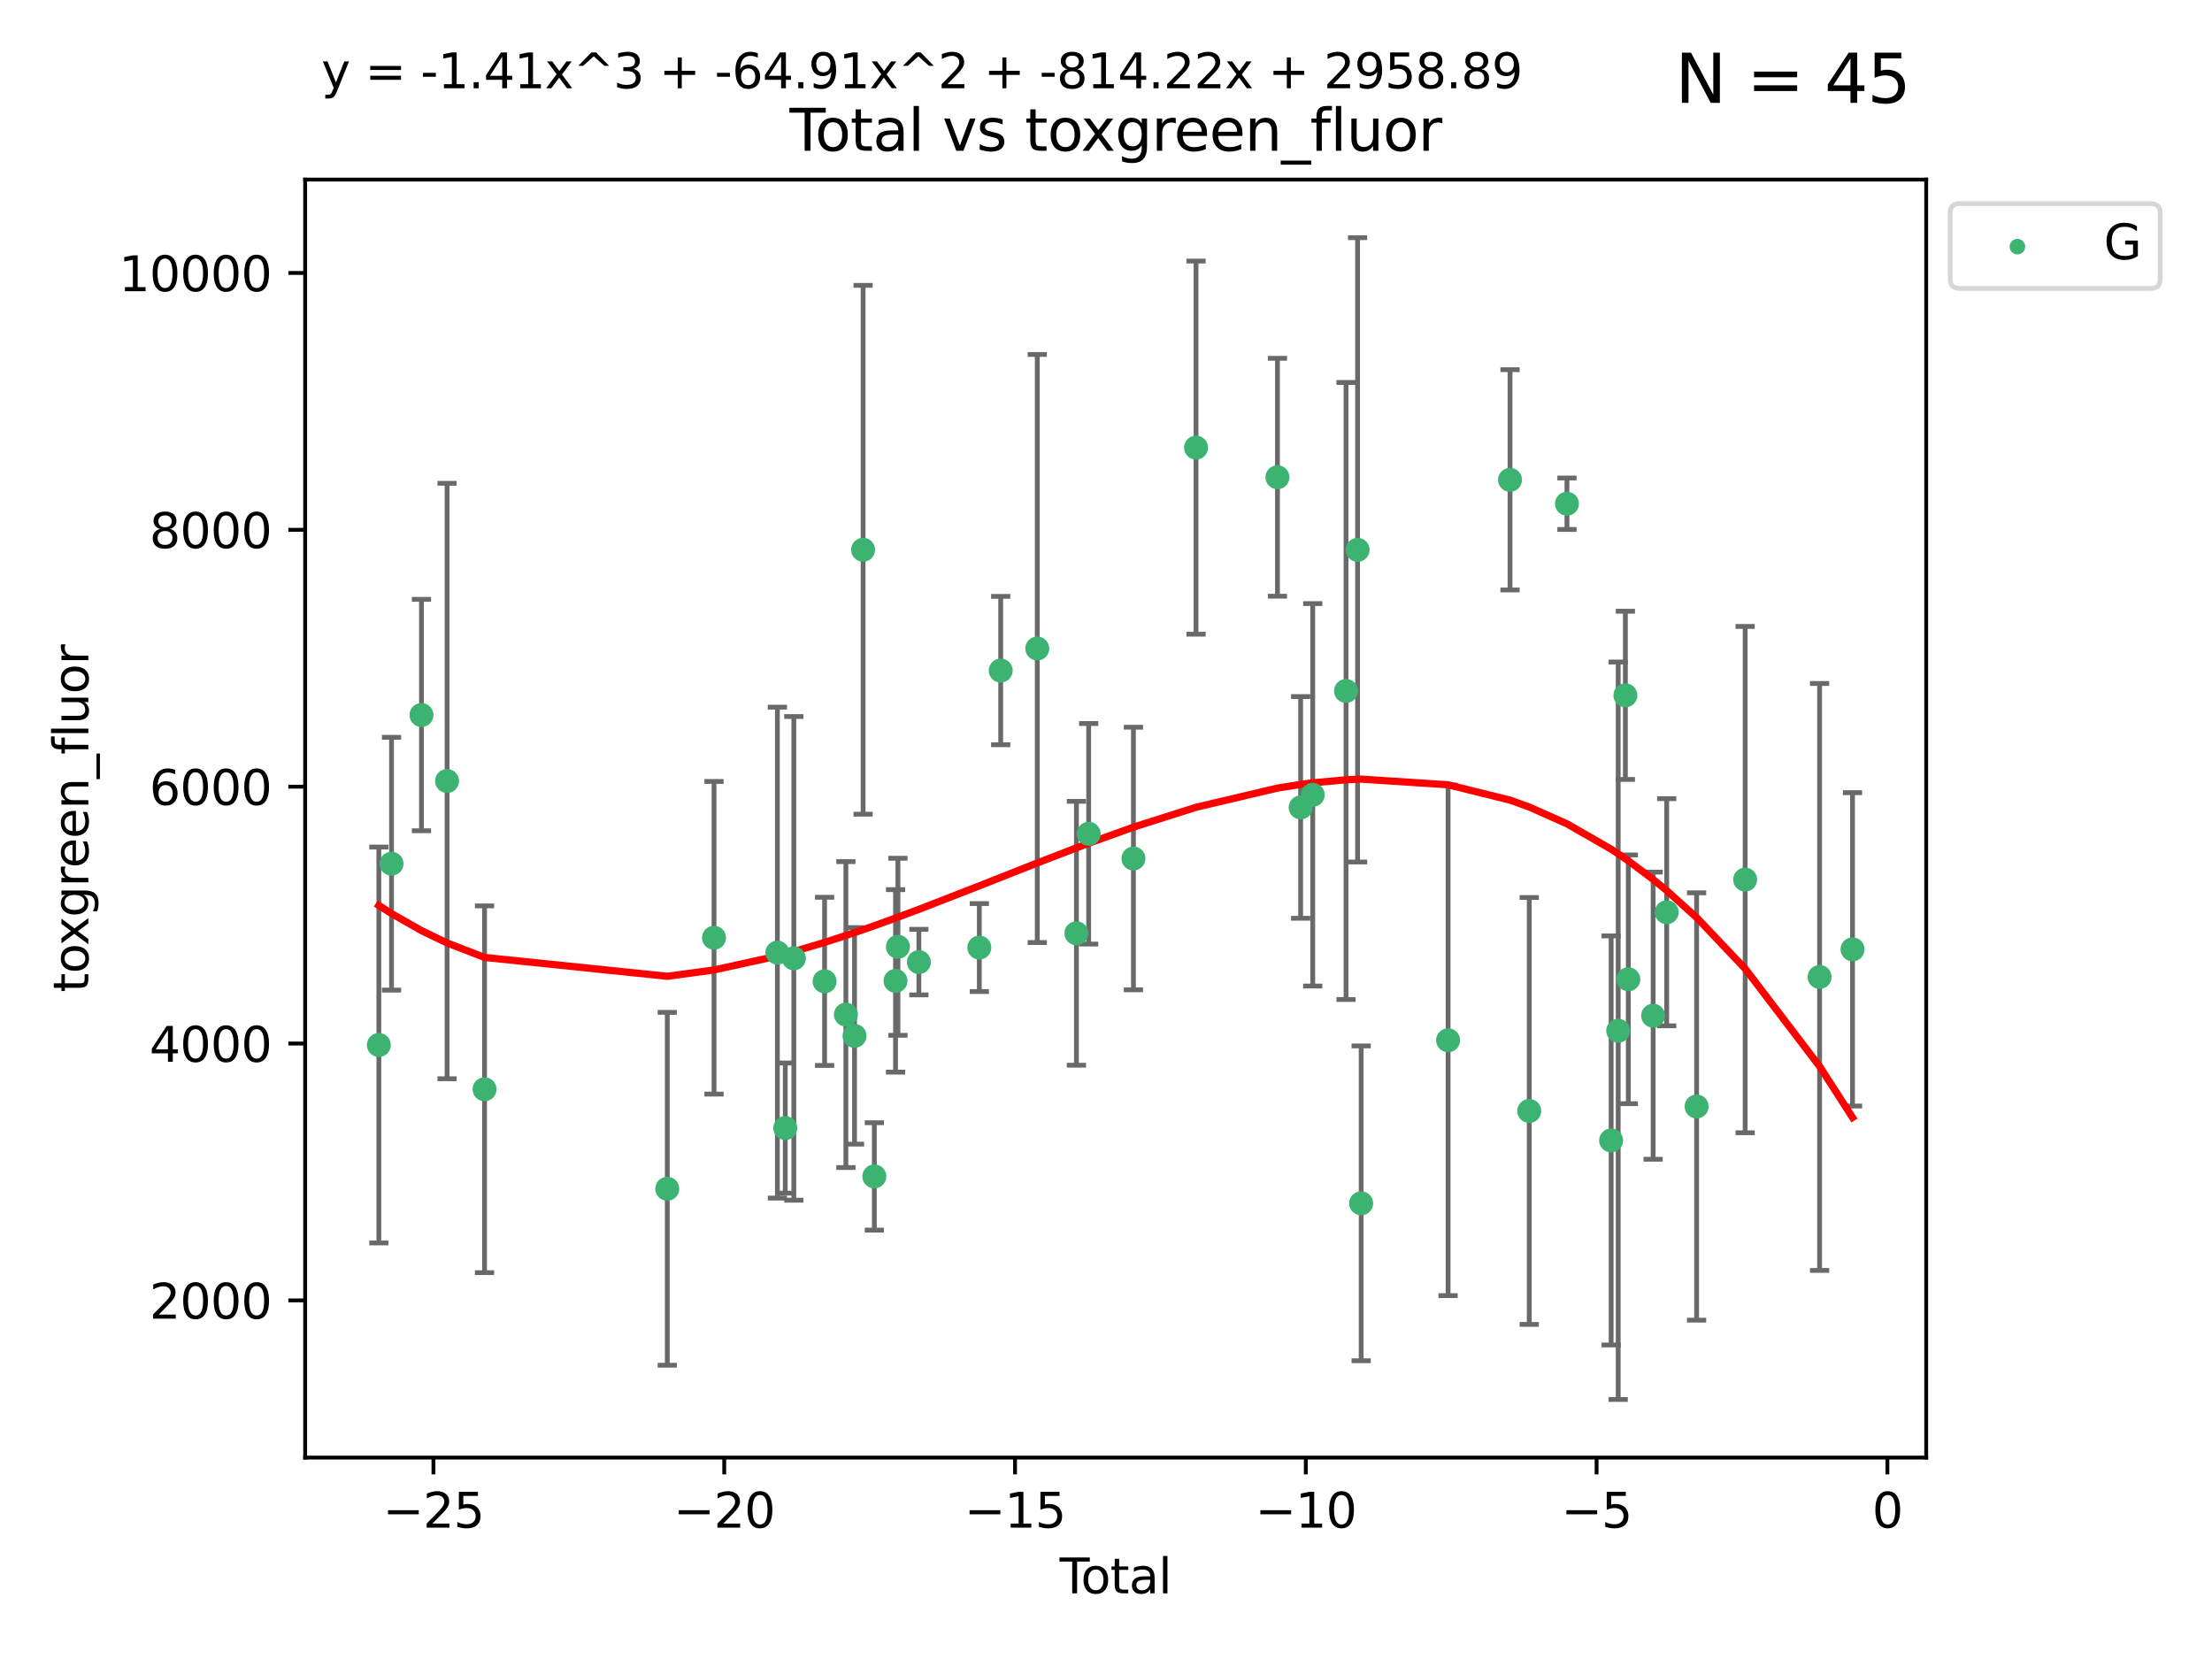 <?xml version="1.0" encoding="utf-8" standalone="no"?>
<!DOCTYPE svg PUBLIC "-//W3C//DTD SVG 1.1//EN"
  "http://www.w3.org/Graphics/SVG/1.1/DTD/svg11.dtd">
<svg xmlns:xlink="http://www.w3.org/1999/xlink" width="460.8pt" height="345.6pt" viewBox="0 0 460.8 345.6" xmlns="http://www.w3.org/2000/svg" version="1.1">
 <defs>
  <style type="text/css">*{stroke-linejoin: round; stroke-linecap: butt}</style>
 </defs>
 <g id="figure_1">
  <g id="patch_1">
   <path d="M 0 345.6 
L 460.8 345.6 
L 460.8 0 
L 0 0 
z
" style="fill: #ffffff"/>
  </g>
  <g id="axes_1">
   <g id="patch_2">
    <path d="M 63.571 303.64 
L 401.26 303.64 
L 401.26 37.411 
L 63.571 37.411 
z
" style="fill: #ffffff"/>
   </g>
   <g id="PathCollection_1">
    <defs>
     <path id="m576864a90c" d="M 0 1.118 
C 0.297 1.118 0.581 1 0.791 0.791 
C 1 0.581 1.118 0.297 1.118 0 
C 1.118 -0.297 1 -0.581 0.791 -0.791 
C 0.581 -1 0.297 -1.118 0 -1.118 
C -0.297 -1.118 -0.581 -1 -0.791 -0.791 
C -1 -0.581 -1.118 -0.297 -1.118 0 
C -1.118 0.297 -1 0.581 -0.791 0.791 
C -0.581 1 -0.297 1.118 0 1.118 
z
" style="stroke: #3cb371"/>
    </defs>
    <g clip-path="url(#p5210311672)">
     <use xlink:href="#m576864a90c" x="78.921" y="217.692" style="fill: #3cb371; stroke: #3cb371"/>
     <use xlink:href="#m576864a90c" x="81.562" y="179.924" style="fill: #3cb371; stroke: #3cb371"/>
     <use xlink:href="#m576864a90c" x="87.8" y="148.955" style="fill: #3cb371; stroke: #3cb371"/>
     <use xlink:href="#m576864a90c" x="93.131" y="162.702" style="fill: #3cb371; stroke: #3cb371"/>
     <use xlink:href="#m576864a90c" x="100.939" y="226.917" style="fill: #3cb371; stroke: #3cb371"/>
     <use xlink:href="#m576864a90c" x="139.007" y="247.642" style="fill: #3cb371; stroke: #3cb371"/>
     <use xlink:href="#m576864a90c" x="148.742" y="195.354" style="fill: #3cb371; stroke: #3cb371"/>
     <use xlink:href="#m576864a90c" x="161.943" y="198.448" style="fill: #3cb371; stroke: #3cb371"/>
     <use xlink:href="#m576864a90c" x="163.585" y="234.997" style="fill: #3cb371; stroke: #3cb371"/>
     <use xlink:href="#m576864a90c" x="165.37" y="199.647" style="fill: #3cb371; stroke: #3cb371"/>
     <use xlink:href="#m576864a90c" x="171.779" y="204.432" style="fill: #3cb371; stroke: #3cb371"/>
     <use xlink:href="#m576864a90c" x="176.214" y="211.359" style="fill: #3cb371; stroke: #3cb371"/>
     <use xlink:href="#m576864a90c" x="178.016" y="215.793" style="fill: #3cb371; stroke: #3cb371"/>
     <use xlink:href="#m576864a90c" x="179.798" y="114.527" style="fill: #3cb371; stroke: #3cb371"/>
     <use xlink:href="#m576864a90c" x="182.142" y="245.07" style="fill: #3cb371; stroke: #3cb371"/>
     <use xlink:href="#m576864a90c" x="186.557" y="204.339" style="fill: #3cb371; stroke: #3cb371"/>
     <use xlink:href="#m576864a90c" x="187.053" y="197.232" style="fill: #3cb371; stroke: #3cb371"/>
     <use xlink:href="#m576864a90c" x="191.418" y="200.427" style="fill: #3cb371; stroke: #3cb371"/>
     <use xlink:href="#m576864a90c" x="204.011" y="197.396" style="fill: #3cb371; stroke: #3cb371"/>
     <use xlink:href="#m576864a90c" x="208.464" y="139.691" style="fill: #3cb371; stroke: #3cb371"/>
     <use xlink:href="#m576864a90c" x="216.081" y="135.098" style="fill: #3cb371; stroke: #3cb371"/>
     <use xlink:href="#m576864a90c" x="224.238" y="194.415" style="fill: #3cb371; stroke: #3cb371"/>
     <use xlink:href="#m576864a90c" x="226.79" y="173.693" style="fill: #3cb371; stroke: #3cb371"/>
     <use xlink:href="#m576864a90c" x="236.117" y="178.846" style="fill: #3cb371; stroke: #3cb371"/>
     <use xlink:href="#m576864a90c" x="249.157" y="93.246" style="fill: #3cb371; stroke: #3cb371"/>
     <use xlink:href="#m576864a90c" x="266.116" y="99.42" style="fill: #3cb371; stroke: #3cb371"/>
     <use xlink:href="#m576864a90c" x="270.948" y="168.202" style="fill: #3cb371; stroke: #3cb371"/>
     <use xlink:href="#m576864a90c" x="273.467" y="165.575" style="fill: #3cb371; stroke: #3cb371"/>
     <use xlink:href="#m576864a90c" x="280.402" y="143.942" style="fill: #3cb371; stroke: #3cb371"/>
     <use xlink:href="#m576864a90c" x="282.809" y="114.54" style="fill: #3cb371; stroke: #3cb371"/>
     <use xlink:href="#m576864a90c" x="283.556" y="250.674" style="fill: #3cb371; stroke: #3cb371"/>
     <use xlink:href="#m576864a90c" x="301.663" y="216.708" style="fill: #3cb371; stroke: #3cb371"/>
     <use xlink:href="#m576864a90c" x="314.565" y="99.96" style="fill: #3cb371; stroke: #3cb371"/>
     <use xlink:href="#m576864a90c" x="318.569" y="231.435" style="fill: #3cb371; stroke: #3cb371"/>
     <use xlink:href="#m576864a90c" x="326.424" y="104.935" style="fill: #3cb371; stroke: #3cb371"/>
     <use xlink:href="#m576864a90c" x="335.629" y="237.574" style="fill: #3cb371; stroke: #3cb371"/>
     <use xlink:href="#m576864a90c" x="337.1" y="214.723" style="fill: #3cb371; stroke: #3cb371"/>
     <use xlink:href="#m576864a90c" x="338.599" y="144.847" style="fill: #3cb371; stroke: #3cb371"/>
     <use xlink:href="#m576864a90c" x="339.206" y="204.003" style="fill: #3cb371; stroke: #3cb371"/>
     <use xlink:href="#m576864a90c" x="344.377" y="211.582" style="fill: #3cb371; stroke: #3cb371"/>
     <use xlink:href="#m576864a90c" x="347.205" y="190.036" style="fill: #3cb371; stroke: #3cb371"/>
     <use xlink:href="#m576864a90c" x="353.435" y="230.501" style="fill: #3cb371; stroke: #3cb371"/>
     <use xlink:href="#m576864a90c" x="363.546" y="183.235" style="fill: #3cb371; stroke: #3cb371"/>
     <use xlink:href="#m576864a90c" x="379.054" y="203.518" style="fill: #3cb371; stroke: #3cb371"/>
     <use xlink:href="#m576864a90c" x="385.911" y="197.768" style="fill: #3cb371; stroke: #3cb371"/>
    </g>
   </g>
   <g id="matplotlib.axis_1">
    <g id="xtick_1">
     <g id="line2d_1">
      <defs>
       <path id="m0d1ed03184" d="M 0 0 
L 0 3.5 
" style="stroke: #000000; stroke-width: 0.8"/>
      </defs>
      <g>
       <use xlink:href="#m0d1ed03184" x="90.297" y="303.64" style="stroke: #000000; stroke-width: 0.8"/>
      </g>
     </g>
     <g id="text_1">
      <!-- −25 -->
      <g transform="translate(79.745 318.238)scale(0.1 -0.1)">
       <defs>
        <path id="DejaVuSans-2212" d="M 678 2272 
L 4684 2272 
L 4684 1741 
L 678 1741 
L 678 2272 
z
" transform="scale(0.016)"/>
        <path id="DejaVuSans-32" d="M 1228 531 
L 3431 531 
L 3431 0 
L 469 0 
L 469 531 
Q 828 903 1448 1529 
Q 2069 2156 2228 2338 
Q 2531 2678 2651 2914 
Q 2772 3150 2772 3378 
Q 2772 3750 2511 3984 
Q 2250 4219 1831 4219 
Q 1534 4219 1204 4116 
Q 875 4013 500 3803 
L 500 4441 
Q 881 4594 1212 4672 
Q 1544 4750 1819 4750 
Q 2544 4750 2975 4387 
Q 3406 4025 3406 3419 
Q 3406 3131 3298 2873 
Q 3191 2616 2906 2266 
Q 2828 2175 2409 1742 
Q 1991 1309 1228 531 
z
" transform="scale(0.016)"/>
        <path id="DejaVuSans-35" d="M 691 4666 
L 3169 4666 
L 3169 4134 
L 1269 4134 
L 1269 2991 
Q 1406 3038 1543 3061 
Q 1681 3084 1819 3084 
Q 2600 3084 3056 2656 
Q 3513 2228 3513 1497 
Q 3513 744 3044 326 
Q 2575 -91 1722 -91 
Q 1428 -91 1123 -41 
Q 819 9 494 109 
L 494 744 
Q 775 591 1075 516 
Q 1375 441 1709 441 
Q 2250 441 2565 725 
Q 2881 1009 2881 1497 
Q 2881 1984 2565 2268 
Q 2250 2553 1709 2553 
Q 1456 2553 1204 2497 
Q 953 2441 691 2322 
L 691 4666 
z
" transform="scale(0.016)"/>
       </defs>
       <use xlink:href="#DejaVuSans-2212"/>
       <use xlink:href="#DejaVuSans-32" x="83.789"/>
       <use xlink:href="#DejaVuSans-35" x="147.412"/>
      </g>
     </g>
    </g>
    <g id="xtick_2">
     <g id="line2d_2">
      <g>
       <use xlink:href="#m0d1ed03184" x="150.873" y="303.64" style="stroke: #000000; stroke-width: 0.8"/>
      </g>
     </g>
     <g id="text_2">
      <!-- −20 -->
      <g transform="translate(140.321 318.238)scale(0.1 -0.1)">
       <defs>
        <path id="DejaVuSans-30" d="M 2034 4250 
Q 1547 4250 1301 3770 
Q 1056 3291 1056 2328 
Q 1056 1369 1301 889 
Q 1547 409 2034 409 
Q 2525 409 2770 889 
Q 3016 1369 3016 2328 
Q 3016 3291 2770 3770 
Q 2525 4250 2034 4250 
z
M 2034 4750 
Q 2819 4750 3233 4129 
Q 3647 3509 3647 2328 
Q 3647 1150 3233 529 
Q 2819 -91 2034 -91 
Q 1250 -91 836 529 
Q 422 1150 422 2328 
Q 422 3509 836 4129 
Q 1250 4750 2034 4750 
z
" transform="scale(0.016)"/>
       </defs>
       <use xlink:href="#DejaVuSans-2212"/>
       <use xlink:href="#DejaVuSans-32" x="83.789"/>
       <use xlink:href="#DejaVuSans-30" x="147.412"/>
      </g>
     </g>
    </g>
    <g id="xtick_3">
     <g id="line2d_3">
      <g>
       <use xlink:href="#m0d1ed03184" x="211.449" y="303.64" style="stroke: #000000; stroke-width: 0.8"/>
      </g>
     </g>
     <g id="text_3">
      <!-- −15 -->
      <g transform="translate(200.897 318.238)scale(0.1 -0.1)">
       <defs>
        <path id="DejaVuSans-31" d="M 794 531 
L 1825 531 
L 1825 4091 
L 703 3866 
L 703 4441 
L 1819 4666 
L 2450 4666 
L 2450 531 
L 3481 531 
L 3481 0 
L 794 0 
L 794 531 
z
" transform="scale(0.016)"/>
       </defs>
       <use xlink:href="#DejaVuSans-2212"/>
       <use xlink:href="#DejaVuSans-31" x="83.789"/>
       <use xlink:href="#DejaVuSans-35" x="147.412"/>
      </g>
     </g>
    </g>
    <g id="xtick_4">
     <g id="line2d_4">
      <g>
       <use xlink:href="#m0d1ed03184" x="272.025" y="303.64" style="stroke: #000000; stroke-width: 0.8"/>
      </g>
     </g>
     <g id="text_4">
      <!-- −10 -->
      <g transform="translate(261.473 318.238)scale(0.1 -0.1)">
       <use xlink:href="#DejaVuSans-2212"/>
       <use xlink:href="#DejaVuSans-31" x="83.789"/>
       <use xlink:href="#DejaVuSans-30" x="147.412"/>
      </g>
     </g>
    </g>
    <g id="xtick_5">
     <g id="line2d_5">
      <g>
       <use xlink:href="#m0d1ed03184" x="332.601" y="303.64" style="stroke: #000000; stroke-width: 0.8"/>
      </g>
     </g>
     <g id="text_5">
      <!-- −5 -->
      <g transform="translate(325.23 318.238)scale(0.1 -0.1)">
       <use xlink:href="#DejaVuSans-2212"/>
       <use xlink:href="#DejaVuSans-35" x="83.789"/>
      </g>
     </g>
    </g>
    <g id="xtick_6">
     <g id="line2d_6">
      <g>
       <use xlink:href="#m0d1ed03184" x="393.177" y="303.64" style="stroke: #000000; stroke-width: 0.8"/>
      </g>
     </g>
     <g id="text_6">
      <!-- 0 -->
      <g transform="translate(389.996 318.238)scale(0.1 -0.1)">
       <use xlink:href="#DejaVuSans-30"/>
      </g>
     </g>
    </g>
    <g id="text_7">
     <!-- Total -->
     <g transform="translate(220.739 331.917)scale(0.1 -0.1)">
      <defs>
       <path id="DejaVuSans-54" d="M -19 4666 
L 3928 4666 
L 3928 4134 
L 2272 4134 
L 2272 0 
L 1638 0 
L 1638 4134 
L -19 4134 
L -19 4666 
z
" transform="scale(0.016)"/>
       <path id="DejaVuSans-6f" d="M 1959 3097 
Q 1497 3097 1228 2736 
Q 959 2375 959 1747 
Q 959 1119 1226 758 
Q 1494 397 1959 397 
Q 2419 397 2687 759 
Q 2956 1122 2956 1747 
Q 2956 2369 2687 2733 
Q 2419 3097 1959 3097 
z
M 1959 3584 
Q 2709 3584 3137 3096 
Q 3566 2609 3566 1747 
Q 3566 888 3137 398 
Q 2709 -91 1959 -91 
Q 1206 -91 779 398 
Q 353 888 353 1747 
Q 353 2609 779 3096 
Q 1206 3584 1959 3584 
z
" transform="scale(0.016)"/>
       <path id="DejaVuSans-74" d="M 1172 4494 
L 1172 3500 
L 2356 3500 
L 2356 3053 
L 1172 3053 
L 1172 1153 
Q 1172 725 1289 603 
Q 1406 481 1766 481 
L 2356 481 
L 2356 0 
L 1766 0 
Q 1100 0 847 248 
Q 594 497 594 1153 
L 594 3053 
L 172 3053 
L 172 3500 
L 594 3500 
L 594 4494 
L 1172 4494 
z
" transform="scale(0.016)"/>
       <path id="DejaVuSans-61" d="M 2194 1759 
Q 1497 1759 1228 1600 
Q 959 1441 959 1056 
Q 959 750 1161 570 
Q 1363 391 1709 391 
Q 2188 391 2477 730 
Q 2766 1069 2766 1631 
L 2766 1759 
L 2194 1759 
z
M 3341 1997 
L 3341 0 
L 2766 0 
L 2766 531 
Q 2569 213 2275 61 
Q 1981 -91 1556 -91 
Q 1019 -91 701 211 
Q 384 513 384 1019 
Q 384 1609 779 1909 
Q 1175 2209 1959 2209 
L 2766 2209 
L 2766 2266 
Q 2766 2663 2505 2880 
Q 2244 3097 1772 3097 
Q 1472 3097 1187 3025 
Q 903 2953 641 2809 
L 641 3341 
Q 956 3463 1253 3523 
Q 1550 3584 1831 3584 
Q 2591 3584 2966 3190 
Q 3341 2797 3341 1997 
z
" transform="scale(0.016)"/>
       <path id="DejaVuSans-6c" d="M 603 4863 
L 1178 4863 
L 1178 0 
L 603 0 
L 603 4863 
z
" transform="scale(0.016)"/>
      </defs>
      <use xlink:href="#DejaVuSans-54"/>
      <use xlink:href="#DejaVuSans-6f" x="44.084"/>
      <use xlink:href="#DejaVuSans-74" x="105.266"/>
      <use xlink:href="#DejaVuSans-61" x="144.475"/>
      <use xlink:href="#DejaVuSans-6c" x="205.754"/>
     </g>
    </g>
   </g>
   <g id="matplotlib.axis_2">
    <g id="ytick_1">
     <g id="line2d_7">
      <defs>
       <path id="m281ea9d880" d="M 0 0 
L -3.5 0 
" style="stroke: #000000; stroke-width: 0.8"/>
      </defs>
      <g>
       <use xlink:href="#m281ea9d880" x="63.571" y="270.896" style="stroke: #000000; stroke-width: 0.8"/>
      </g>
     </g>
     <g id="text_8">
      <!-- 2000 -->
      <g transform="translate(31.121 274.695)scale(0.1 -0.1)">
       <use xlink:href="#DejaVuSans-32"/>
       <use xlink:href="#DejaVuSans-30" x="63.623"/>
       <use xlink:href="#DejaVuSans-30" x="127.246"/>
       <use xlink:href="#DejaVuSans-30" x="190.869"/>
      </g>
     </g>
    </g>
    <g id="ytick_2">
     <g id="line2d_8">
      <g>
       <use xlink:href="#m281ea9d880" x="63.571" y="217.387" style="stroke: #000000; stroke-width: 0.8"/>
      </g>
     </g>
     <g id="text_9">
      <!-- 4000 -->
      <g transform="translate(31.121 221.187)scale(0.1 -0.1)">
       <defs>
        <path id="DejaVuSans-34" d="M 2419 4116 
L 825 1625 
L 2419 1625 
L 2419 4116 
z
M 2253 4666 
L 3047 4666 
L 3047 1625 
L 3713 1625 
L 3713 1100 
L 3047 1100 
L 3047 0 
L 2419 0 
L 2419 1100 
L 313 1100 
L 313 1709 
L 2253 4666 
z
" transform="scale(0.016)"/>
       </defs>
       <use xlink:href="#DejaVuSans-34"/>
       <use xlink:href="#DejaVuSans-30" x="63.623"/>
       <use xlink:href="#DejaVuSans-30" x="127.246"/>
       <use xlink:href="#DejaVuSans-30" x="190.869"/>
      </g>
     </g>
    </g>
    <g id="ytick_3">
     <g id="line2d_9">
      <g>
       <use xlink:href="#m281ea9d880" x="63.571" y="163.879" style="stroke: #000000; stroke-width: 0.8"/>
      </g>
     </g>
     <g id="text_10">
      <!-- 6000 -->
      <g transform="translate(31.121 167.678)scale(0.1 -0.1)">
       <defs>
        <path id="DejaVuSans-36" d="M 2113 2584 
Q 1688 2584 1439 2293 
Q 1191 2003 1191 1497 
Q 1191 994 1439 701 
Q 1688 409 2113 409 
Q 2538 409 2786 701 
Q 3034 994 3034 1497 
Q 3034 2003 2786 2293 
Q 2538 2584 2113 2584 
z
M 3366 4563 
L 3366 3988 
Q 3128 4100 2886 4159 
Q 2644 4219 2406 4219 
Q 1781 4219 1451 3797 
Q 1122 3375 1075 2522 
Q 1259 2794 1537 2939 
Q 1816 3084 2150 3084 
Q 2853 3084 3261 2657 
Q 3669 2231 3669 1497 
Q 3669 778 3244 343 
Q 2819 -91 2113 -91 
Q 1303 -91 875 529 
Q 447 1150 447 2328 
Q 447 3434 972 4092 
Q 1497 4750 2381 4750 
Q 2619 4750 2861 4703 
Q 3103 4656 3366 4563 
z
" transform="scale(0.016)"/>
       </defs>
       <use xlink:href="#DejaVuSans-36"/>
       <use xlink:href="#DejaVuSans-30" x="63.623"/>
       <use xlink:href="#DejaVuSans-30" x="127.246"/>
       <use xlink:href="#DejaVuSans-30" x="190.869"/>
      </g>
     </g>
    </g>
    <g id="ytick_4">
     <g id="line2d_10">
      <g>
       <use xlink:href="#m281ea9d880" x="63.571" y="110.37" style="stroke: #000000; stroke-width: 0.8"/>
      </g>
     </g>
     <g id="text_11">
      <!-- 8000 -->
      <g transform="translate(31.121 114.169)scale(0.1 -0.1)">
       <defs>
        <path id="DejaVuSans-38" d="M 2034 2216 
Q 1584 2216 1326 1975 
Q 1069 1734 1069 1313 
Q 1069 891 1326 650 
Q 1584 409 2034 409 
Q 2484 409 2743 651 
Q 3003 894 3003 1313 
Q 3003 1734 2745 1975 
Q 2488 2216 2034 2216 
z
M 1403 2484 
Q 997 2584 770 2862 
Q 544 3141 544 3541 
Q 544 4100 942 4425 
Q 1341 4750 2034 4750 
Q 2731 4750 3128 4425 
Q 3525 4100 3525 3541 
Q 3525 3141 3298 2862 
Q 3072 2584 2669 2484 
Q 3125 2378 3379 2068 
Q 3634 1759 3634 1313 
Q 3634 634 3220 271 
Q 2806 -91 2034 -91 
Q 1263 -91 848 271 
Q 434 634 434 1313 
Q 434 1759 690 2068 
Q 947 2378 1403 2484 
z
M 1172 3481 
Q 1172 3119 1398 2916 
Q 1625 2713 2034 2713 
Q 2441 2713 2670 2916 
Q 2900 3119 2900 3481 
Q 2900 3844 2670 4047 
Q 2441 4250 2034 4250 
Q 1625 4250 1398 4047 
Q 1172 3844 1172 3481 
z
" transform="scale(0.016)"/>
       </defs>
       <use xlink:href="#DejaVuSans-38"/>
       <use xlink:href="#DejaVuSans-30" x="63.623"/>
       <use xlink:href="#DejaVuSans-30" x="127.246"/>
       <use xlink:href="#DejaVuSans-30" x="190.869"/>
      </g>
     </g>
    </g>
    <g id="ytick_5">
     <g id="line2d_11">
      <g>
       <use xlink:href="#m281ea9d880" x="63.571" y="56.861" style="stroke: #000000; stroke-width: 0.8"/>
      </g>
     </g>
     <g id="text_12">
      <!-- 10000 -->
      <g transform="translate(24.759 60.661)scale(0.1 -0.1)">
       <use xlink:href="#DejaVuSans-31"/>
       <use xlink:href="#DejaVuSans-30" x="63.623"/>
       <use xlink:href="#DejaVuSans-30" x="127.246"/>
       <use xlink:href="#DejaVuSans-30" x="190.869"/>
       <use xlink:href="#DejaVuSans-30" x="254.492"/>
      </g>
     </g>
    </g>
    <g id="text_13">
     <!-- toxgreen_fluor -->
     <g transform="translate(18.401 206.72)rotate(-90)scale(0.1 -0.1)">
      <defs>
       <path id="DejaVuSans-78" d="M 3513 3500 
L 2247 1797 
L 3578 0 
L 2900 0 
L 1881 1375 
L 863 0 
L 184 0 
L 1544 1831 
L 300 3500 
L 978 3500 
L 1906 2253 
L 2834 3500 
L 3513 3500 
z
" transform="scale(0.016)"/>
       <path id="DejaVuSans-67" d="M 2906 1791 
Q 2906 2416 2648 2759 
Q 2391 3103 1925 3103 
Q 1463 3103 1205 2759 
Q 947 2416 947 1791 
Q 947 1169 1205 825 
Q 1463 481 1925 481 
Q 2391 481 2648 825 
Q 2906 1169 2906 1791 
z
M 3481 434 
Q 3481 -459 3084 -895 
Q 2688 -1331 1869 -1331 
Q 1566 -1331 1297 -1286 
Q 1028 -1241 775 -1147 
L 775 -588 
Q 1028 -725 1275 -790 
Q 1522 -856 1778 -856 
Q 2344 -856 2625 -561 
Q 2906 -266 2906 331 
L 2906 616 
Q 2728 306 2450 153 
Q 2172 0 1784 0 
Q 1141 0 747 490 
Q 353 981 353 1791 
Q 353 2603 747 3093 
Q 1141 3584 1784 3584 
Q 2172 3584 2450 3431 
Q 2728 3278 2906 2969 
L 2906 3500 
L 3481 3500 
L 3481 434 
z
" transform="scale(0.016)"/>
       <path id="DejaVuSans-72" d="M 2631 2963 
Q 2534 3019 2420 3045 
Q 2306 3072 2169 3072 
Q 1681 3072 1420 2755 
Q 1159 2438 1159 1844 
L 1159 0 
L 581 0 
L 581 3500 
L 1159 3500 
L 1159 2956 
Q 1341 3275 1631 3429 
Q 1922 3584 2338 3584 
Q 2397 3584 2469 3576 
Q 2541 3569 2628 3553 
L 2631 2963 
z
" transform="scale(0.016)"/>
       <path id="DejaVuSans-65" d="M 3597 1894 
L 3597 1613 
L 953 1613 
Q 991 1019 1311 708 
Q 1631 397 2203 397 
Q 2534 397 2845 478 
Q 3156 559 3463 722 
L 3463 178 
Q 3153 47 2828 -22 
Q 2503 -91 2169 -91 
Q 1331 -91 842 396 
Q 353 884 353 1716 
Q 353 2575 817 3079 
Q 1281 3584 2069 3584 
Q 2775 3584 3186 3129 
Q 3597 2675 3597 1894 
z
M 3022 2063 
Q 3016 2534 2758 2815 
Q 2500 3097 2075 3097 
Q 1594 3097 1305 2825 
Q 1016 2553 972 2059 
L 3022 2063 
z
" transform="scale(0.016)"/>
       <path id="DejaVuSans-6e" d="M 3513 2113 
L 3513 0 
L 2938 0 
L 2938 2094 
Q 2938 2591 2744 2837 
Q 2550 3084 2163 3084 
Q 1697 3084 1428 2787 
Q 1159 2491 1159 1978 
L 1159 0 
L 581 0 
L 581 3500 
L 1159 3500 
L 1159 2956 
Q 1366 3272 1645 3428 
Q 1925 3584 2291 3584 
Q 2894 3584 3203 3211 
Q 3513 2838 3513 2113 
z
" transform="scale(0.016)"/>
       <path id="DejaVuSans-5f" d="M 3263 -1063 
L 3263 -1509 
L -63 -1509 
L -63 -1063 
L 3263 -1063 
z
" transform="scale(0.016)"/>
       <path id="DejaVuSans-66" d="M 2375 4863 
L 2375 4384 
L 1825 4384 
Q 1516 4384 1395 4259 
Q 1275 4134 1275 3809 
L 1275 3500 
L 2222 3500 
L 2222 3053 
L 1275 3053 
L 1275 0 
L 697 0 
L 697 3053 
L 147 3053 
L 147 3500 
L 697 3500 
L 697 3744 
Q 697 4328 969 4595 
Q 1241 4863 1831 4863 
L 2375 4863 
z
" transform="scale(0.016)"/>
       <path id="DejaVuSans-75" d="M 544 1381 
L 544 3500 
L 1119 3500 
L 1119 1403 
Q 1119 906 1312 657 
Q 1506 409 1894 409 
Q 2359 409 2629 706 
Q 2900 1003 2900 1516 
L 2900 3500 
L 3475 3500 
L 3475 0 
L 2900 0 
L 2900 538 
Q 2691 219 2414 64 
Q 2138 -91 1772 -91 
Q 1169 -91 856 284 
Q 544 659 544 1381 
z
M 1991 3584 
L 1991 3584 
z
" transform="scale(0.016)"/>
      </defs>
      <use xlink:href="#DejaVuSans-74"/>
      <use xlink:href="#DejaVuSans-6f" x="39.209"/>
      <use xlink:href="#DejaVuSans-78" x="97.266"/>
      <use xlink:href="#DejaVuSans-67" x="156.445"/>
      <use xlink:href="#DejaVuSans-72" x="219.922"/>
      <use xlink:href="#DejaVuSans-65" x="258.785"/>
      <use xlink:href="#DejaVuSans-65" x="320.309"/>
      <use xlink:href="#DejaVuSans-6e" x="381.832"/>
      <use xlink:href="#DejaVuSans-5f" x="445.211"/>
      <use xlink:href="#DejaVuSans-66" x="495.211"/>
      <use xlink:href="#DejaVuSans-6c" x="530.416"/>
      <use xlink:href="#DejaVuSans-75" x="558.199"/>
      <use xlink:href="#DejaVuSans-6f" x="621.578"/>
      <use xlink:href="#DejaVuSans-72" x="682.76"/>
     </g>
    </g>
   </g>
   <g id="LineCollection_1">
    <path d="M 78.921 258.929 
L 78.921 176.455 
" clip-path="url(#p5210311672)" style="fill: none; stroke: #696969"/>
    <path d="M 81.562 206.253 
L 81.562 153.596 
" clip-path="url(#p5210311672)" style="fill: none; stroke: #696969"/>
    <path d="M 87.8 173.059 
L 87.8 124.851 
" clip-path="url(#p5210311672)" style="fill: none; stroke: #696969"/>
    <path d="M 93.131 224.724 
L 93.131 100.679 
" clip-path="url(#p5210311672)" style="fill: none; stroke: #696969"/>
    <path d="M 100.939 265.123 
L 100.939 188.71 
" clip-path="url(#p5210311672)" style="fill: none; stroke: #696969"/>
    <path d="M 139.007 284.396 
L 139.007 210.889 
" clip-path="url(#p5210311672)" style="fill: none; stroke: #696969"/>
    <path d="M 148.742 227.918 
L 148.742 162.79 
" clip-path="url(#p5210311672)" style="fill: none; stroke: #696969"/>
    <path d="M 161.943 249.582 
L 161.943 147.314 
" clip-path="url(#p5210311672)" style="fill: none; stroke: #696969"/>
    <path d="M 163.585 248.553 
L 163.585 221.44 
" clip-path="url(#p5210311672)" style="fill: none; stroke: #696969"/>
    <path d="M 165.37 250.025 
L 165.37 149.269 
" clip-path="url(#p5210311672)" style="fill: none; stroke: #696969"/>
    <path d="M 171.779 221.948 
L 171.779 186.916 
" clip-path="url(#p5210311672)" style="fill: none; stroke: #696969"/>
    <path d="M 176.214 243.226 
L 176.214 179.491 
" clip-path="url(#p5210311672)" style="fill: none; stroke: #696969"/>
    <path d="M 178.016 238.345 
L 178.016 193.242 
" clip-path="url(#p5210311672)" style="fill: none; stroke: #696969"/>
    <path d="M 179.798 169.607 
L 179.798 59.447 
" clip-path="url(#p5210311672)" style="fill: none; stroke: #696969"/>
    <path d="M 182.142 256.253 
L 182.142 233.886 
" clip-path="url(#p5210311672)" style="fill: none; stroke: #696969"/>
    <path d="M 186.557 223.348 
L 186.557 185.329 
" clip-path="url(#p5210311672)" style="fill: none; stroke: #696969"/>
    <path d="M 187.053 215.674 
L 187.053 178.79 
" clip-path="url(#p5210311672)" style="fill: none; stroke: #696969"/>
    <path d="M 191.418 207.255 
L 191.418 193.598 
" clip-path="url(#p5210311672)" style="fill: none; stroke: #696969"/>
    <path d="M 204.011 206.557 
L 204.011 188.234 
" clip-path="url(#p5210311672)" style="fill: none; stroke: #696969"/>
    <path d="M 208.464 155.142 
L 208.464 124.24 
" clip-path="url(#p5210311672)" style="fill: none; stroke: #696969"/>
    <path d="M 216.081 196.351 
L 216.081 73.845 
" clip-path="url(#p5210311672)" style="fill: none; stroke: #696969"/>
    <path d="M 224.238 221.906 
L 224.238 166.924 
" clip-path="url(#p5210311672)" style="fill: none; stroke: #696969"/>
    <path d="M 226.79 196.66 
L 226.79 150.725 
" clip-path="url(#p5210311672)" style="fill: none; stroke: #696969"/>
    <path d="M 236.117 206.198 
L 236.117 151.495 
" clip-path="url(#p5210311672)" style="fill: none; stroke: #696969"/>
    <path d="M 249.157 132.111 
L 249.157 54.382 
" clip-path="url(#p5210311672)" style="fill: none; stroke: #696969"/>
    <path d="M 266.116 124.198 
L 266.116 74.642 
" clip-path="url(#p5210311672)" style="fill: none; stroke: #696969"/>
    <path d="M 270.948 191.296 
L 270.948 145.108 
" clip-path="url(#p5210311672)" style="fill: none; stroke: #696969"/>
    <path d="M 273.467 205.409 
L 273.467 125.741 
" clip-path="url(#p5210311672)" style="fill: none; stroke: #696969"/>
    <path d="M 280.402 208.21 
L 280.402 79.674 
" clip-path="url(#p5210311672)" style="fill: none; stroke: #696969"/>
    <path d="M 282.809 179.567 
L 282.809 49.513 
" clip-path="url(#p5210311672)" style="fill: none; stroke: #696969"/>
    <path d="M 283.556 283.467 
L 283.556 217.881 
" clip-path="url(#p5210311672)" style="fill: none; stroke: #696969"/>
    <path d="M 301.663 269.896 
L 301.663 163.52 
" clip-path="url(#p5210311672)" style="fill: none; stroke: #696969"/>
    <path d="M 314.565 122.902 
L 314.565 77.017 
" clip-path="url(#p5210311672)" style="fill: none; stroke: #696969"/>
    <path d="M 318.569 275.897 
L 318.569 186.972 
" clip-path="url(#p5210311672)" style="fill: none; stroke: #696969"/>
    <path d="M 326.424 110.298 
L 326.424 99.572 
" clip-path="url(#p5210311672)" style="fill: none; stroke: #696969"/>
    <path d="M 335.629 280.184 
L 335.629 194.964 
" clip-path="url(#p5210311672)" style="fill: none; stroke: #696969"/>
    <path d="M 337.1 291.539 
L 337.1 137.908 
" clip-path="url(#p5210311672)" style="fill: none; stroke: #696969"/>
    <path d="M 338.599 162.365 
L 338.599 127.328 
" clip-path="url(#p5210311672)" style="fill: none; stroke: #696969"/>
    <path d="M 339.206 229.913 
L 339.206 178.093 
" clip-path="url(#p5210311672)" style="fill: none; stroke: #696969"/>
    <path d="M 344.377 241.491 
L 344.377 181.673 
" clip-path="url(#p5210311672)" style="fill: none; stroke: #696969"/>
    <path d="M 347.205 213.696 
L 347.205 166.376 
" clip-path="url(#p5210311672)" style="fill: none; stroke: #696969"/>
    <path d="M 353.435 275.01 
L 353.435 185.991 
" clip-path="url(#p5210311672)" style="fill: none; stroke: #696969"/>
    <path d="M 363.546 235.971 
L 363.546 130.5 
" clip-path="url(#p5210311672)" style="fill: none; stroke: #696969"/>
    <path d="M 379.054 264.656 
L 379.054 142.38 
" clip-path="url(#p5210311672)" style="fill: none; stroke: #696969"/>
    <path d="M 385.911 230.409 
L 385.911 165.127 
" clip-path="url(#p5210311672)" style="fill: none; stroke: #696969"/>
   </g>
   <g id="line2d_12">
    <defs>
     <path id="m66a9893e8d" d="M 2 0 
L -2 -0 
" style="stroke: #696969"/>
    </defs>
    <g clip-path="url(#p5210311672)">
     <use xlink:href="#m66a9893e8d" x="78.921" y="258.929" style="fill: #696969; stroke: #696969"/>
     <use xlink:href="#m66a9893e8d" x="81.562" y="206.253" style="fill: #696969; stroke: #696969"/>
     <use xlink:href="#m66a9893e8d" x="87.8" y="173.059" style="fill: #696969; stroke: #696969"/>
     <use xlink:href="#m66a9893e8d" x="93.131" y="224.724" style="fill: #696969; stroke: #696969"/>
     <use xlink:href="#m66a9893e8d" x="100.939" y="265.123" style="fill: #696969; stroke: #696969"/>
     <use xlink:href="#m66a9893e8d" x="139.007" y="284.396" style="fill: #696969; stroke: #696969"/>
     <use xlink:href="#m66a9893e8d" x="148.742" y="227.918" style="fill: #696969; stroke: #696969"/>
     <use xlink:href="#m66a9893e8d" x="161.943" y="249.582" style="fill: #696969; stroke: #696969"/>
     <use xlink:href="#m66a9893e8d" x="163.585" y="248.553" style="fill: #696969; stroke: #696969"/>
     <use xlink:href="#m66a9893e8d" x="165.37" y="250.025" style="fill: #696969; stroke: #696969"/>
     <use xlink:href="#m66a9893e8d" x="171.779" y="221.948" style="fill: #696969; stroke: #696969"/>
     <use xlink:href="#m66a9893e8d" x="176.214" y="243.226" style="fill: #696969; stroke: #696969"/>
     <use xlink:href="#m66a9893e8d" x="178.016" y="238.345" style="fill: #696969; stroke: #696969"/>
     <use xlink:href="#m66a9893e8d" x="179.798" y="169.607" style="fill: #696969; stroke: #696969"/>
     <use xlink:href="#m66a9893e8d" x="182.142" y="256.253" style="fill: #696969; stroke: #696969"/>
     <use xlink:href="#m66a9893e8d" x="186.557" y="223.348" style="fill: #696969; stroke: #696969"/>
     <use xlink:href="#m66a9893e8d" x="187.053" y="215.674" style="fill: #696969; stroke: #696969"/>
     <use xlink:href="#m66a9893e8d" x="191.418" y="207.255" style="fill: #696969; stroke: #696969"/>
     <use xlink:href="#m66a9893e8d" x="204.011" y="206.557" style="fill: #696969; stroke: #696969"/>
     <use xlink:href="#m66a9893e8d" x="208.464" y="155.142" style="fill: #696969; stroke: #696969"/>
     <use xlink:href="#m66a9893e8d" x="216.081" y="196.351" style="fill: #696969; stroke: #696969"/>
     <use xlink:href="#m66a9893e8d" x="224.238" y="221.906" style="fill: #696969; stroke: #696969"/>
     <use xlink:href="#m66a9893e8d" x="226.79" y="196.66" style="fill: #696969; stroke: #696969"/>
     <use xlink:href="#m66a9893e8d" x="236.117" y="206.198" style="fill: #696969; stroke: #696969"/>
     <use xlink:href="#m66a9893e8d" x="249.157" y="132.111" style="fill: #696969; stroke: #696969"/>
     <use xlink:href="#m66a9893e8d" x="266.116" y="124.198" style="fill: #696969; stroke: #696969"/>
     <use xlink:href="#m66a9893e8d" x="270.948" y="191.296" style="fill: #696969; stroke: #696969"/>
     <use xlink:href="#m66a9893e8d" x="273.467" y="205.409" style="fill: #696969; stroke: #696969"/>
     <use xlink:href="#m66a9893e8d" x="280.402" y="208.21" style="fill: #696969; stroke: #696969"/>
     <use xlink:href="#m66a9893e8d" x="282.809" y="179.567" style="fill: #696969; stroke: #696969"/>
     <use xlink:href="#m66a9893e8d" x="283.556" y="283.467" style="fill: #696969; stroke: #696969"/>
     <use xlink:href="#m66a9893e8d" x="301.663" y="269.896" style="fill: #696969; stroke: #696969"/>
     <use xlink:href="#m66a9893e8d" x="314.565" y="122.902" style="fill: #696969; stroke: #696969"/>
     <use xlink:href="#m66a9893e8d" x="318.569" y="275.897" style="fill: #696969; stroke: #696969"/>
     <use xlink:href="#m66a9893e8d" x="326.424" y="110.298" style="fill: #696969; stroke: #696969"/>
     <use xlink:href="#m66a9893e8d" x="335.629" y="280.184" style="fill: #696969; stroke: #696969"/>
     <use xlink:href="#m66a9893e8d" x="337.1" y="291.539" style="fill: #696969; stroke: #696969"/>
     <use xlink:href="#m66a9893e8d" x="338.599" y="162.365" style="fill: #696969; stroke: #696969"/>
     <use xlink:href="#m66a9893e8d" x="339.206" y="229.913" style="fill: #696969; stroke: #696969"/>
     <use xlink:href="#m66a9893e8d" x="344.377" y="241.491" style="fill: #696969; stroke: #696969"/>
     <use xlink:href="#m66a9893e8d" x="347.205" y="213.696" style="fill: #696969; stroke: #696969"/>
     <use xlink:href="#m66a9893e8d" x="353.435" y="275.01" style="fill: #696969; stroke: #696969"/>
     <use xlink:href="#m66a9893e8d" x="363.546" y="235.971" style="fill: #696969; stroke: #696969"/>
     <use xlink:href="#m66a9893e8d" x="379.054" y="264.656" style="fill: #696969; stroke: #696969"/>
     <use xlink:href="#m66a9893e8d" x="385.911" y="230.409" style="fill: #696969; stroke: #696969"/>
    </g>
   </g>
   <g id="line2d_13">
    <g clip-path="url(#p5210311672)">
     <use xlink:href="#m66a9893e8d" x="78.921" y="176.455" style="fill: #696969; stroke: #696969"/>
     <use xlink:href="#m66a9893e8d" x="81.562" y="153.596" style="fill: #696969; stroke: #696969"/>
     <use xlink:href="#m66a9893e8d" x="87.8" y="124.851" style="fill: #696969; stroke: #696969"/>
     <use xlink:href="#m66a9893e8d" x="93.131" y="100.679" style="fill: #696969; stroke: #696969"/>
     <use xlink:href="#m66a9893e8d" x="100.939" y="188.71" style="fill: #696969; stroke: #696969"/>
     <use xlink:href="#m66a9893e8d" x="139.007" y="210.889" style="fill: #696969; stroke: #696969"/>
     <use xlink:href="#m66a9893e8d" x="148.742" y="162.79" style="fill: #696969; stroke: #696969"/>
     <use xlink:href="#m66a9893e8d" x="161.943" y="147.314" style="fill: #696969; stroke: #696969"/>
     <use xlink:href="#m66a9893e8d" x="163.585" y="221.44" style="fill: #696969; stroke: #696969"/>
     <use xlink:href="#m66a9893e8d" x="165.37" y="149.269" style="fill: #696969; stroke: #696969"/>
     <use xlink:href="#m66a9893e8d" x="171.779" y="186.916" style="fill: #696969; stroke: #696969"/>
     <use xlink:href="#m66a9893e8d" x="176.214" y="179.491" style="fill: #696969; stroke: #696969"/>
     <use xlink:href="#m66a9893e8d" x="178.016" y="193.242" style="fill: #696969; stroke: #696969"/>
     <use xlink:href="#m66a9893e8d" x="179.798" y="59.447" style="fill: #696969; stroke: #696969"/>
     <use xlink:href="#m66a9893e8d" x="182.142" y="233.886" style="fill: #696969; stroke: #696969"/>
     <use xlink:href="#m66a9893e8d" x="186.557" y="185.329" style="fill: #696969; stroke: #696969"/>
     <use xlink:href="#m66a9893e8d" x="187.053" y="178.79" style="fill: #696969; stroke: #696969"/>
     <use xlink:href="#m66a9893e8d" x="191.418" y="193.598" style="fill: #696969; stroke: #696969"/>
     <use xlink:href="#m66a9893e8d" x="204.011" y="188.234" style="fill: #696969; stroke: #696969"/>
     <use xlink:href="#m66a9893e8d" x="208.464" y="124.24" style="fill: #696969; stroke: #696969"/>
     <use xlink:href="#m66a9893e8d" x="216.081" y="73.845" style="fill: #696969; stroke: #696969"/>
     <use xlink:href="#m66a9893e8d" x="224.238" y="166.924" style="fill: #696969; stroke: #696969"/>
     <use xlink:href="#m66a9893e8d" x="226.79" y="150.725" style="fill: #696969; stroke: #696969"/>
     <use xlink:href="#m66a9893e8d" x="236.117" y="151.495" style="fill: #696969; stroke: #696969"/>
     <use xlink:href="#m66a9893e8d" x="249.157" y="54.382" style="fill: #696969; stroke: #696969"/>
     <use xlink:href="#m66a9893e8d" x="266.116" y="74.642" style="fill: #696969; stroke: #696969"/>
     <use xlink:href="#m66a9893e8d" x="270.948" y="145.108" style="fill: #696969; stroke: #696969"/>
     <use xlink:href="#m66a9893e8d" x="273.467" y="125.741" style="fill: #696969; stroke: #696969"/>
     <use xlink:href="#m66a9893e8d" x="280.402" y="79.674" style="fill: #696969; stroke: #696969"/>
     <use xlink:href="#m66a9893e8d" x="282.809" y="49.513" style="fill: #696969; stroke: #696969"/>
     <use xlink:href="#m66a9893e8d" x="283.556" y="217.881" style="fill: #696969; stroke: #696969"/>
     <use xlink:href="#m66a9893e8d" x="301.663" y="163.52" style="fill: #696969; stroke: #696969"/>
     <use xlink:href="#m66a9893e8d" x="314.565" y="77.017" style="fill: #696969; stroke: #696969"/>
     <use xlink:href="#m66a9893e8d" x="318.569" y="186.972" style="fill: #696969; stroke: #696969"/>
     <use xlink:href="#m66a9893e8d" x="326.424" y="99.572" style="fill: #696969; stroke: #696969"/>
     <use xlink:href="#m66a9893e8d" x="335.629" y="194.964" style="fill: #696969; stroke: #696969"/>
     <use xlink:href="#m66a9893e8d" x="337.1" y="137.908" style="fill: #696969; stroke: #696969"/>
     <use xlink:href="#m66a9893e8d" x="338.599" y="127.328" style="fill: #696969; stroke: #696969"/>
     <use xlink:href="#m66a9893e8d" x="339.206" y="178.093" style="fill: #696969; stroke: #696969"/>
     <use xlink:href="#m66a9893e8d" x="344.377" y="181.673" style="fill: #696969; stroke: #696969"/>
     <use xlink:href="#m66a9893e8d" x="347.205" y="166.376" style="fill: #696969; stroke: #696969"/>
     <use xlink:href="#m66a9893e8d" x="353.435" y="185.991" style="fill: #696969; stroke: #696969"/>
     <use xlink:href="#m66a9893e8d" x="363.546" y="130.5" style="fill: #696969; stroke: #696969"/>
     <use xlink:href="#m66a9893e8d" x="379.054" y="142.38" style="fill: #696969; stroke: #696969"/>
     <use xlink:href="#m66a9893e8d" x="385.911" y="165.127" style="fill: #696969; stroke: #696969"/>
    </g>
   </g>
   <g id="line2d_14">
    <path d="M 78.921 188.616 
L 81.562 190.309 
L 87.8 193.868 
L 93.131 196.435 
L 100.939 199.451 
L 139.007 203.379 
L 148.742 202.062 
L 161.943 199.158 
L 163.585 198.72 
L 165.37 198.226 
L 171.779 196.316 
L 176.214 194.882 
L 178.016 194.277 
L 179.798 193.666 
L 182.142 192.844 
L 186.557 191.25 
L 187.053 191.068 
L 191.418 189.435 
L 204.011 184.538 
L 208.464 182.776 
L 216.081 179.772 
L 224.238 176.624 
L 226.79 175.665 
L 236.117 172.31 
L 249.157 168.17 
L 266.116 164.173 
L 270.948 163.4 
L 273.467 163.07 
L 280.402 162.444 
L 282.809 162.328 
L 283.556 162.304 
L 301.663 163.486 
L 314.565 166.681 
L 318.569 168.121 
L 326.424 171.613 
L 335.629 176.899 
L 337.1 177.869 
L 338.599 178.895 
L 339.206 179.321 
L 344.377 183.203 
L 347.205 185.521 
L 353.435 191.136 
L 363.546 201.798 
L 379.054 222.148 
L 385.911 232.793 
" clip-path="url(#p5210311672)" style="fill: none; stroke: #ff0000; stroke-width: 1.5; stroke-linecap: square"/>
   </g>
   <g id="line2d_15">
    <defs>
     <path id="m2dc77e748f" d="M 0 2 
C 0.53 2 1.039 1.789 1.414 1.414 
C 1.789 1.039 2 0.53 2 0 
C 2 -0.53 1.789 -1.039 1.414 -1.414 
C 1.039 -1.789 0.53 -2 0 -2 
C -0.53 -2 -1.039 -1.789 -1.414 -1.414 
C -1.789 -1.039 -2 -0.53 -2 0 
C -2 0.53 -1.789 1.039 -1.414 1.414 
C -1.039 1.789 -0.53 2 0 2 
z
" style="stroke: #3cb371"/>
    </defs>
    <g clip-path="url(#p5210311672)">
     <use xlink:href="#m2dc77e748f" x="78.921" y="217.692" style="fill: #3cb371; stroke: #3cb371"/>
     <use xlink:href="#m2dc77e748f" x="81.562" y="179.924" style="fill: #3cb371; stroke: #3cb371"/>
     <use xlink:href="#m2dc77e748f" x="87.8" y="148.955" style="fill: #3cb371; stroke: #3cb371"/>
     <use xlink:href="#m2dc77e748f" x="93.131" y="162.702" style="fill: #3cb371; stroke: #3cb371"/>
     <use xlink:href="#m2dc77e748f" x="100.939" y="226.917" style="fill: #3cb371; stroke: #3cb371"/>
     <use xlink:href="#m2dc77e748f" x="139.007" y="247.642" style="fill: #3cb371; stroke: #3cb371"/>
     <use xlink:href="#m2dc77e748f" x="148.742" y="195.354" style="fill: #3cb371; stroke: #3cb371"/>
     <use xlink:href="#m2dc77e748f" x="161.943" y="198.448" style="fill: #3cb371; stroke: #3cb371"/>
     <use xlink:href="#m2dc77e748f" x="163.585" y="234.997" style="fill: #3cb371; stroke: #3cb371"/>
     <use xlink:href="#m2dc77e748f" x="165.37" y="199.647" style="fill: #3cb371; stroke: #3cb371"/>
     <use xlink:href="#m2dc77e748f" x="171.779" y="204.432" style="fill: #3cb371; stroke: #3cb371"/>
     <use xlink:href="#m2dc77e748f" x="176.214" y="211.359" style="fill: #3cb371; stroke: #3cb371"/>
     <use xlink:href="#m2dc77e748f" x="178.016" y="215.793" style="fill: #3cb371; stroke: #3cb371"/>
     <use xlink:href="#m2dc77e748f" x="179.798" y="114.527" style="fill: #3cb371; stroke: #3cb371"/>
     <use xlink:href="#m2dc77e748f" x="182.142" y="245.07" style="fill: #3cb371; stroke: #3cb371"/>
     <use xlink:href="#m2dc77e748f" x="186.557" y="204.339" style="fill: #3cb371; stroke: #3cb371"/>
     <use xlink:href="#m2dc77e748f" x="187.053" y="197.232" style="fill: #3cb371; stroke: #3cb371"/>
     <use xlink:href="#m2dc77e748f" x="191.418" y="200.427" style="fill: #3cb371; stroke: #3cb371"/>
     <use xlink:href="#m2dc77e748f" x="204.011" y="197.396" style="fill: #3cb371; stroke: #3cb371"/>
     <use xlink:href="#m2dc77e748f" x="208.464" y="139.691" style="fill: #3cb371; stroke: #3cb371"/>
     <use xlink:href="#m2dc77e748f" x="216.081" y="135.098" style="fill: #3cb371; stroke: #3cb371"/>
     <use xlink:href="#m2dc77e748f" x="224.238" y="194.415" style="fill: #3cb371; stroke: #3cb371"/>
     <use xlink:href="#m2dc77e748f" x="226.79" y="173.693" style="fill: #3cb371; stroke: #3cb371"/>
     <use xlink:href="#m2dc77e748f" x="236.117" y="178.846" style="fill: #3cb371; stroke: #3cb371"/>
     <use xlink:href="#m2dc77e748f" x="249.157" y="93.246" style="fill: #3cb371; stroke: #3cb371"/>
     <use xlink:href="#m2dc77e748f" x="266.116" y="99.42" style="fill: #3cb371; stroke: #3cb371"/>
     <use xlink:href="#m2dc77e748f" x="270.948" y="168.202" style="fill: #3cb371; stroke: #3cb371"/>
     <use xlink:href="#m2dc77e748f" x="273.467" y="165.575" style="fill: #3cb371; stroke: #3cb371"/>
     <use xlink:href="#m2dc77e748f" x="280.402" y="143.942" style="fill: #3cb371; stroke: #3cb371"/>
     <use xlink:href="#m2dc77e748f" x="282.809" y="114.54" style="fill: #3cb371; stroke: #3cb371"/>
     <use xlink:href="#m2dc77e748f" x="283.556" y="250.674" style="fill: #3cb371; stroke: #3cb371"/>
     <use xlink:href="#m2dc77e748f" x="301.663" y="216.708" style="fill: #3cb371; stroke: #3cb371"/>
     <use xlink:href="#m2dc77e748f" x="314.565" y="99.96" style="fill: #3cb371; stroke: #3cb371"/>
     <use xlink:href="#m2dc77e748f" x="318.569" y="231.435" style="fill: #3cb371; stroke: #3cb371"/>
     <use xlink:href="#m2dc77e748f" x="326.424" y="104.935" style="fill: #3cb371; stroke: #3cb371"/>
     <use xlink:href="#m2dc77e748f" x="335.629" y="237.574" style="fill: #3cb371; stroke: #3cb371"/>
     <use xlink:href="#m2dc77e748f" x="337.1" y="214.723" style="fill: #3cb371; stroke: #3cb371"/>
     <use xlink:href="#m2dc77e748f" x="338.599" y="144.847" style="fill: #3cb371; stroke: #3cb371"/>
     <use xlink:href="#m2dc77e748f" x="339.206" y="204.003" style="fill: #3cb371; stroke: #3cb371"/>
     <use xlink:href="#m2dc77e748f" x="344.377" y="211.582" style="fill: #3cb371; stroke: #3cb371"/>
     <use xlink:href="#m2dc77e748f" x="347.205" y="190.036" style="fill: #3cb371; stroke: #3cb371"/>
     <use xlink:href="#m2dc77e748f" x="353.435" y="230.501" style="fill: #3cb371; stroke: #3cb371"/>
     <use xlink:href="#m2dc77e748f" x="363.546" y="183.235" style="fill: #3cb371; stroke: #3cb371"/>
     <use xlink:href="#m2dc77e748f" x="379.054" y="203.518" style="fill: #3cb371; stroke: #3cb371"/>
     <use xlink:href="#m2dc77e748f" x="385.911" y="197.768" style="fill: #3cb371; stroke: #3cb371"/>
    </g>
   </g>
   <g id="patch_3">
    <path d="M 63.571 303.64 
L 63.571 37.411 
" style="fill: none; stroke: #000000; stroke-width: 0.8; stroke-linejoin: miter; stroke-linecap: square"/>
   </g>
   <g id="patch_4">
    <path d="M 401.26 303.64 
L 401.26 37.411 
" style="fill: none; stroke: #000000; stroke-width: 0.8; stroke-linejoin: miter; stroke-linecap: square"/>
   </g>
   <g id="patch_5">
    <path d="M 63.571 303.64 
L 401.26 303.64 
" style="fill: none; stroke: #000000; stroke-width: 0.8; stroke-linejoin: miter; stroke-linecap: square"/>
   </g>
   <g id="patch_6">
    <path d="M 63.571 37.411 
L 401.26 37.411 
" style="fill: none; stroke: #000000; stroke-width: 0.8; stroke-linejoin: miter; stroke-linecap: square"/>
   </g>
   <g id="text_14">
    <!-- N = 45 -->
    <g transform="translate(348.964 21.426)scale(0.14 -0.14)">
     <defs>
      <path id="DejaVuSans-4e" d="M 628 4666 
L 1478 4666 
L 3547 763 
L 3547 4666 
L 4159 4666 
L 4159 0 
L 3309 0 
L 1241 3903 
L 1241 0 
L 628 0 
L 628 4666 
z
" transform="scale(0.016)"/>
      <path id="DejaVuSans-20" transform="scale(0.016)"/>
      <path id="DejaVuSans-3d" d="M 678 2906 
L 4684 2906 
L 4684 2381 
L 678 2381 
L 678 2906 
z
M 678 1631 
L 4684 1631 
L 4684 1100 
L 678 1100 
L 678 1631 
z
" transform="scale(0.016)"/>
     </defs>
     <use xlink:href="#DejaVuSans-4e"/>
     <use xlink:href="#DejaVuSans-20" x="74.805"/>
     <use xlink:href="#DejaVuSans-3d" x="106.592"/>
     <use xlink:href="#DejaVuSans-20" x="190.381"/>
     <use xlink:href="#DejaVuSans-34" x="222.168"/>
     <use xlink:href="#DejaVuSans-35" x="285.791"/>
    </g>
   </g>
   <g id="text_15">
    <!-- y = -1.41x^3 + -64.91x^2 + -814.22x + 2958.89 -->
    <g transform="translate(66.948 18.387)scale(0.1 -0.1)">
     <defs>
      <path id="DejaVuSans-79" d="M 2059 -325 
Q 1816 -950 1584 -1140 
Q 1353 -1331 966 -1331 
L 506 -1331 
L 506 -850 
L 844 -850 
Q 1081 -850 1212 -737 
Q 1344 -625 1503 -206 
L 1606 56 
L 191 3500 
L 800 3500 
L 1894 763 
L 2988 3500 
L 3597 3500 
L 2059 -325 
z
" transform="scale(0.016)"/>
      <path id="DejaVuSans-2d" d="M 313 2009 
L 1997 2009 
L 1997 1497 
L 313 1497 
L 313 2009 
z
" transform="scale(0.016)"/>
      <path id="DejaVuSans-2e" d="M 684 794 
L 1344 794 
L 1344 0 
L 684 0 
L 684 794 
z
" transform="scale(0.016)"/>
      <path id="DejaVuSans-5e" d="M 2988 4666 
L 4684 2925 
L 4056 2925 
L 2681 4159 
L 1306 2925 
L 678 2925 
L 2375 4666 
L 2988 4666 
z
" transform="scale(0.016)"/>
      <path id="DejaVuSans-33" d="M 2597 2516 
Q 3050 2419 3304 2112 
Q 3559 1806 3559 1356 
Q 3559 666 3084 287 
Q 2609 -91 1734 -91 
Q 1441 -91 1130 -33 
Q 819 25 488 141 
L 488 750 
Q 750 597 1062 519 
Q 1375 441 1716 441 
Q 2309 441 2620 675 
Q 2931 909 2931 1356 
Q 2931 1769 2642 2001 
Q 2353 2234 1838 2234 
L 1294 2234 
L 1294 2753 
L 1863 2753 
Q 2328 2753 2575 2939 
Q 2822 3125 2822 3475 
Q 2822 3834 2567 4026 
Q 2313 4219 1838 4219 
Q 1578 4219 1281 4162 
Q 984 4106 628 3988 
L 628 4550 
Q 988 4650 1302 4700 
Q 1616 4750 1894 4750 
Q 2613 4750 3031 4423 
Q 3450 4097 3450 3541 
Q 3450 3153 3228 2886 
Q 3006 2619 2597 2516 
z
" transform="scale(0.016)"/>
      <path id="DejaVuSans-2b" d="M 2944 4013 
L 2944 2272 
L 4684 2272 
L 4684 1741 
L 2944 1741 
L 2944 0 
L 2419 0 
L 2419 1741 
L 678 1741 
L 678 2272 
L 2419 2272 
L 2419 4013 
L 2944 4013 
z
" transform="scale(0.016)"/>
      <path id="DejaVuSans-39" d="M 703 97 
L 703 672 
Q 941 559 1184 500 
Q 1428 441 1663 441 
Q 2288 441 2617 861 
Q 2947 1281 2994 2138 
Q 2813 1869 2534 1725 
Q 2256 1581 1919 1581 
Q 1219 1581 811 2004 
Q 403 2428 403 3163 
Q 403 3881 828 4315 
Q 1253 4750 1959 4750 
Q 2769 4750 3195 4129 
Q 3622 3509 3622 2328 
Q 3622 1225 3098 567 
Q 2575 -91 1691 -91 
Q 1453 -91 1209 -44 
Q 966 3 703 97 
z
M 1959 2075 
Q 2384 2075 2632 2365 
Q 2881 2656 2881 3163 
Q 2881 3666 2632 3958 
Q 2384 4250 1959 4250 
Q 1534 4250 1286 3958 
Q 1038 3666 1038 3163 
Q 1038 2656 1286 2365 
Q 1534 2075 1959 2075 
z
" transform="scale(0.016)"/>
     </defs>
     <use xlink:href="#DejaVuSans-79"/>
     <use xlink:href="#DejaVuSans-20" x="59.18"/>
     <use xlink:href="#DejaVuSans-3d" x="90.967"/>
     <use xlink:href="#DejaVuSans-20" x="174.756"/>
     <use xlink:href="#DejaVuSans-2d" x="206.543"/>
     <use xlink:href="#DejaVuSans-31" x="242.627"/>
     <use xlink:href="#DejaVuSans-2e" x="306.25"/>
     <use xlink:href="#DejaVuSans-34" x="338.037"/>
     <use xlink:href="#DejaVuSans-31" x="401.66"/>
     <use xlink:href="#DejaVuSans-78" x="465.283"/>
     <use xlink:href="#DejaVuSans-5e" x="524.463"/>
     <use xlink:href="#DejaVuSans-33" x="608.252"/>
     <use xlink:href="#DejaVuSans-20" x="671.875"/>
     <use xlink:href="#DejaVuSans-2b" x="703.662"/>
     <use xlink:href="#DejaVuSans-20" x="787.451"/>
     <use xlink:href="#DejaVuSans-2d" x="819.238"/>
     <use xlink:href="#DejaVuSans-36" x="855.322"/>
     <use xlink:href="#DejaVuSans-34" x="918.945"/>
     <use xlink:href="#DejaVuSans-2e" x="982.568"/>
     <use xlink:href="#DejaVuSans-39" x="1014.355"/>
     <use xlink:href="#DejaVuSans-31" x="1077.979"/>
     <use xlink:href="#DejaVuSans-78" x="1141.602"/>
     <use xlink:href="#DejaVuSans-5e" x="1200.781"/>
     <use xlink:href="#DejaVuSans-32" x="1284.57"/>
     <use xlink:href="#DejaVuSans-20" x="1348.193"/>
     <use xlink:href="#DejaVuSans-2b" x="1379.98"/>
     <use xlink:href="#DejaVuSans-20" x="1463.77"/>
     <use xlink:href="#DejaVuSans-2d" x="1495.557"/>
     <use xlink:href="#DejaVuSans-38" x="1531.641"/>
     <use xlink:href="#DejaVuSans-31" x="1595.264"/>
     <use xlink:href="#DejaVuSans-34" x="1658.887"/>
     <use xlink:href="#DejaVuSans-2e" x="1722.51"/>
     <use xlink:href="#DejaVuSans-32" x="1754.297"/>
     <use xlink:href="#DejaVuSans-32" x="1817.92"/>
     <use xlink:href="#DejaVuSans-78" x="1881.543"/>
     <use xlink:href="#DejaVuSans-20" x="1940.723"/>
     <use xlink:href="#DejaVuSans-2b" x="1972.51"/>
     <use xlink:href="#DejaVuSans-20" x="2056.299"/>
     <use xlink:href="#DejaVuSans-32" x="2088.086"/>
     <use xlink:href="#DejaVuSans-39" x="2151.709"/>
     <use xlink:href="#DejaVuSans-35" x="2215.332"/>
     <use xlink:href="#DejaVuSans-38" x="2278.955"/>
     <use xlink:href="#DejaVuSans-2e" x="2342.578"/>
     <use xlink:href="#DejaVuSans-38" x="2374.365"/>
     <use xlink:href="#DejaVuSans-39" x="2437.988"/>
    </g>
   </g>
   <g id="text_16">
    <!-- Total vs toxgreen_fluor -->
    <g transform="translate(164.48 31.411)scale(0.12 -0.12)">
     <defs>
      <path id="DejaVuSans-76" d="M 191 3500 
L 800 3500 
L 1894 563 
L 2988 3500 
L 3597 3500 
L 2284 0 
L 1503 0 
L 191 3500 
z
" transform="scale(0.016)"/>
      <path id="DejaVuSans-73" d="M 2834 3397 
L 2834 2853 
Q 2591 2978 2328 3040 
Q 2066 3103 1784 3103 
Q 1356 3103 1142 2972 
Q 928 2841 928 2578 
Q 928 2378 1081 2264 
Q 1234 2150 1697 2047 
L 1894 2003 
Q 2506 1872 2764 1633 
Q 3022 1394 3022 966 
Q 3022 478 2636 193 
Q 2250 -91 1575 -91 
Q 1294 -91 989 -36 
Q 684 19 347 128 
L 347 722 
Q 666 556 975 473 
Q 1284 391 1588 391 
Q 1994 391 2212 530 
Q 2431 669 2431 922 
Q 2431 1156 2273 1281 
Q 2116 1406 1581 1522 
L 1381 1569 
Q 847 1681 609 1914 
Q 372 2147 372 2553 
Q 372 3047 722 3315 
Q 1072 3584 1716 3584 
Q 2034 3584 2315 3537 
Q 2597 3491 2834 3397 
z
" transform="scale(0.016)"/>
     </defs>
     <use xlink:href="#DejaVuSans-54"/>
     <use xlink:href="#DejaVuSans-6f" x="44.084"/>
     <use xlink:href="#DejaVuSans-74" x="105.266"/>
     <use xlink:href="#DejaVuSans-61" x="144.475"/>
     <use xlink:href="#DejaVuSans-6c" x="205.754"/>
     <use xlink:href="#DejaVuSans-20" x="233.537"/>
     <use xlink:href="#DejaVuSans-76" x="265.324"/>
     <use xlink:href="#DejaVuSans-73" x="324.504"/>
     <use xlink:href="#DejaVuSans-20" x="376.604"/>
     <use xlink:href="#DejaVuSans-74" x="408.391"/>
     <use xlink:href="#DejaVuSans-6f" x="447.6"/>
     <use xlink:href="#DejaVuSans-78" x="505.656"/>
     <use xlink:href="#DejaVuSans-67" x="564.836"/>
     <use xlink:href="#DejaVuSans-72" x="628.312"/>
     <use xlink:href="#DejaVuSans-65" x="667.176"/>
     <use xlink:href="#DejaVuSans-65" x="728.699"/>
     <use xlink:href="#DejaVuSans-6e" x="790.223"/>
     <use xlink:href="#DejaVuSans-5f" x="853.602"/>
     <use xlink:href="#DejaVuSans-66" x="903.602"/>
     <use xlink:href="#DejaVuSans-6c" x="938.807"/>
     <use xlink:href="#DejaVuSans-75" x="966.59"/>
     <use xlink:href="#DejaVuSans-6f" x="1029.969"/>
     <use xlink:href="#DejaVuSans-72" x="1091.15"/>
    </g>
   </g>
   <g id="legend_1">
    <g id="patch_7">
     <path d="M 408.26 60.089 
L 448.008 60.089 
Q 450.008 60.089 450.008 58.089 
L 450.008 44.411 
Q 450.008 42.411 448.008 42.411 
L 408.26 42.411 
Q 406.26 42.411 406.26 44.411 
L 406.26 58.089 
Q 406.26 60.089 408.26 60.089 
z
" style="fill: #ffffff; opacity: 0.8; stroke: #cccccc; stroke-linejoin: miter"/>
    </g>
    <g id="PathCollection_2">
     <g>
      <use xlink:href="#m576864a90c" x="420.26" y="51.385" style="fill: #3cb371; stroke: #3cb371"/>
     </g>
    </g>
    <g id="text_17">
     <!-- G -->
     <g transform="translate(438.26 54.01)scale(0.1 -0.1)">
      <defs>
       <path id="DejaVuSans-47" d="M 3809 666 
L 3809 1919 
L 2778 1919 
L 2778 2438 
L 4434 2438 
L 4434 434 
Q 4069 175 3628 42 
Q 3188 -91 2688 -91 
Q 1594 -91 976 548 
Q 359 1188 359 2328 
Q 359 3472 976 4111 
Q 1594 4750 2688 4750 
Q 3144 4750 3555 4637 
Q 3966 4525 4313 4306 
L 4313 3634 
Q 3963 3931 3569 4081 
Q 3175 4231 2741 4231 
Q 1884 4231 1454 3753 
Q 1025 3275 1025 2328 
Q 1025 1384 1454 906 
Q 1884 428 2741 428 
Q 3075 428 3337 486 
Q 3600 544 3809 666 
z
" transform="scale(0.016)"/>
      </defs>
      <use xlink:href="#DejaVuSans-47"/>
     </g>
    </g>
   </g>
  </g>
 </g>
 <defs>
  <clipPath id="p5210311672">
   <rect x="63.571" y="37.411" width="337.689" height="266.229"/>
  </clipPath>
 </defs>
</svg>
